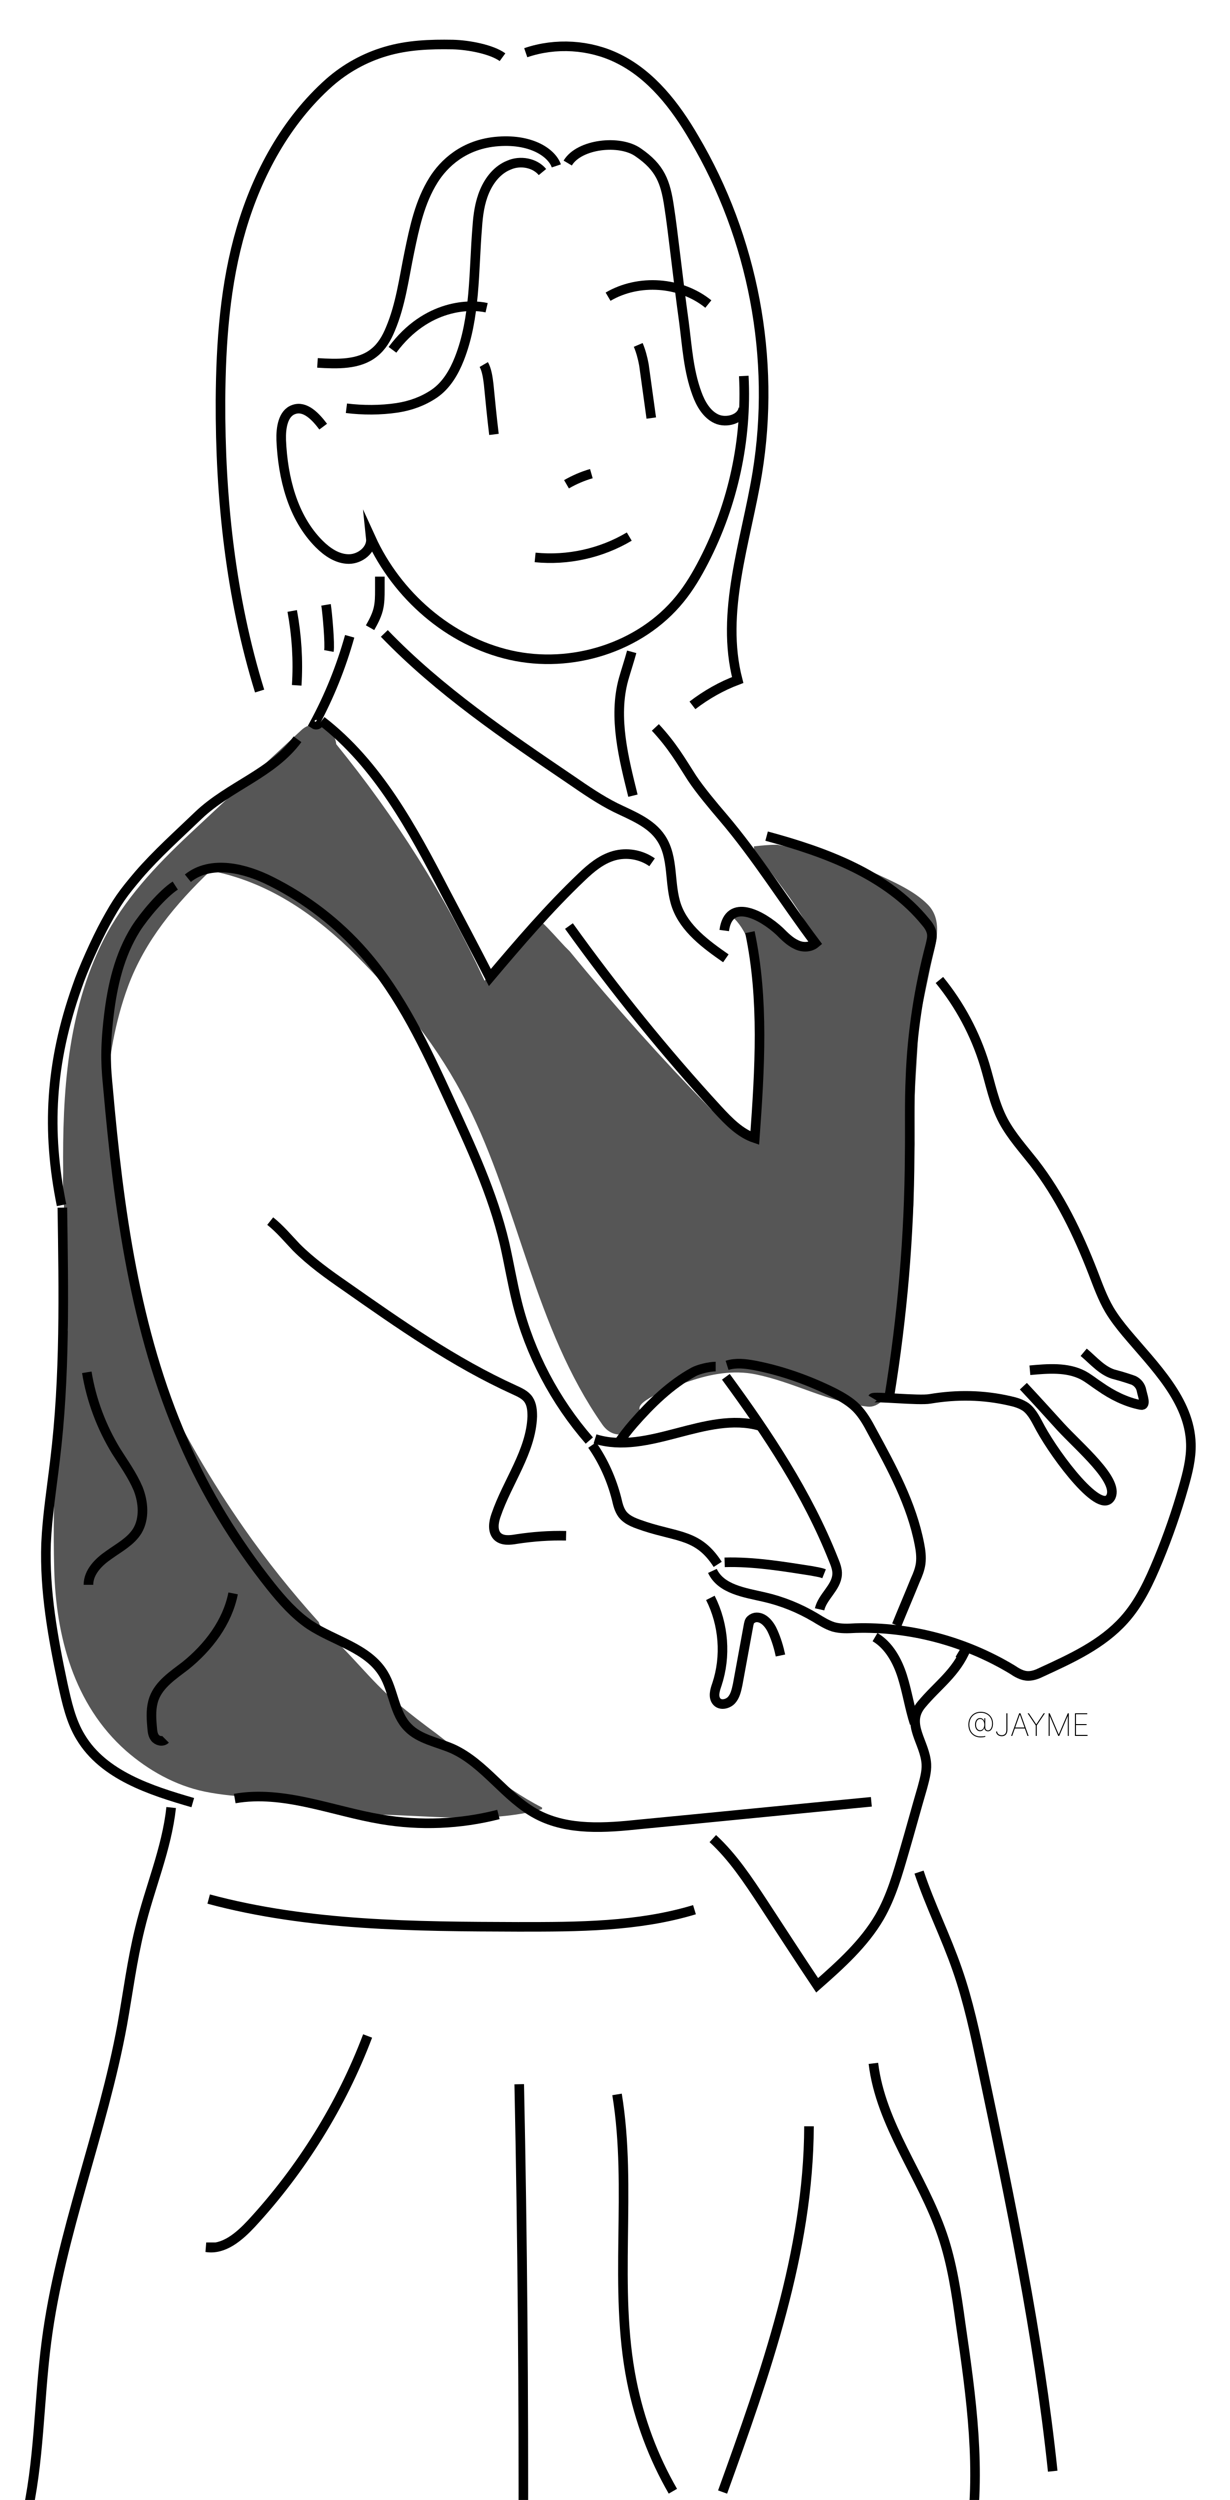<svg width="385" height="782" viewBox="0 0 385 782" fill="none" xmlns="http://www.w3.org/2000/svg">
<path d="M290.472 283.022C286.262 278.676 279.501 275.735 273.633 273.051C270.699 272.028 267.765 270.878 264.831 269.855C261.131 268.577 256.922 267.043 252.712 265.765C249.523 265.381 246.461 264.87 243.272 264.231C240.848 264.231 238.424 264.486 236 264.742C235.873 266.787 236.638 269.088 238.935 270.75C239.7 271.261 240.338 271.901 240.976 272.412C244.93 277.653 248.885 282.894 252.202 288.519C252.584 290.948 252.967 293.376 253.222 295.805C250.926 294.783 248.63 293.632 246.461 292.482C244.165 290.436 241.996 288.391 239.572 286.473C237.021 284.3 233.066 283.789 230.515 286.473C230.26 286.729 230.005 286.985 229.877 287.368C232.046 289.541 233.704 292.609 234.725 295.677C234.98 296.317 235.363 296.828 235.49 297.467C235.745 297.978 236 298.49 236.128 299.001C236.256 299.385 236.256 299.768 236.383 300.152C236.511 300.663 236.511 301.046 236.638 301.558C236.893 303.092 237.149 304.626 237.404 306.16C237.404 306.415 237.404 306.671 237.404 307.055C238.424 317.537 239.317 328.147 238.424 338.629C237.914 344.126 237.021 349.495 235.873 354.992C234.98 354.608 233.959 354.097 233.066 353.714C231.153 352.435 229.239 351.157 227.326 349.879C225.795 348.856 224.137 347.961 222.606 347.066C207.17 331.215 192.372 314.725 178.34 297.595C177.829 297.084 177.319 296.572 176.809 296.061C174.513 293.632 172.217 290.948 169.793 288.647C169.665 288.519 169.665 288.519 169.538 288.391C169.41 288.519 169.282 288.647 169.027 288.774C168.645 289.158 168.262 289.414 167.879 289.797C166.859 290.82 165.711 291.842 164.562 292.609C159.842 296.956 155.505 301.686 151.678 306.799C139.432 280.21 123.741 255.538 105.243 232.784C104.861 228.182 98.737 224.219 94.272 228.437C82.536 239.303 70.8 250.169 59.191 261.035C48.731 270.878 38.781 281.36 32.275 294.271C21.049 316.642 19.518 341.953 19.773 366.625C19.645 370.204 19.773 373.911 20.028 377.49C20.411 390.402 20.793 403.313 21.176 416.224C20.666 416.991 20.411 417.886 20.283 419.036C17.859 442.813 16.328 466.846 16.966 490.75C17.477 511.715 23.09 533.191 39.418 547.636C46.434 553.772 54.854 558.502 64.039 560.419C74.627 562.592 85.725 562.081 96.314 563.999C102.309 565.021 108.433 566.427 114.428 567.706C114.556 567.706 114.556 567.706 114.683 567.706C115.066 567.578 115.449 567.578 115.959 567.578C133.691 567.706 152.443 570.646 169.665 565.916C169.665 565.788 169.665 565.533 169.665 565.405C163.159 562.081 157.163 557.863 151.423 553.388C146.448 549.809 141.6 546.23 136.753 542.395C132.415 539.199 128.206 536.003 124.123 532.552C115.831 525.649 109.581 516.828 101.416 509.925C100.523 509.158 100.013 508.263 99.758 507.369C91.338 498.037 83.557 488.322 76.413 478.095C66.08 463.266 56.895 447.543 49.241 431.052C46.817 417.758 42.608 404.975 39.036 391.936C37.888 375.701 36.484 359.338 33.295 343.487C33.295 343.359 33.167 343.231 33.167 342.976C34.06 331.215 35.974 319.71 40.056 308.589C45.414 294.143 54.982 282.766 65.952 272.284C66.335 272.412 66.845 272.668 67.356 272.668C84.832 276.375 99.248 286.601 111.622 299.001C125.144 312.551 137.518 327.891 146.065 345.021C162.521 377.618 167.241 415.201 188.545 445.625C192.883 451.889 201.174 447.799 200.154 440.64C199.771 437.444 214.059 432.586 215.717 432.075C222.478 429.774 229.495 428.496 236.511 429.902C248.502 432.331 259.218 438.595 271.592 440.001C274.909 440.384 278.225 436.805 277.97 433.609C277.97 432.842 277.843 432.075 277.843 431.308C282.563 413.539 284.731 395.259 285.88 376.979C285.88 373.016 286.007 368.926 286.007 364.835C286.007 364.451 286.007 364.196 286.135 363.812C286.007 361.767 286.007 359.722 286.262 357.804C286.262 357.293 286.135 356.782 286.135 356.27C285.624 344.254 287.283 332.238 287.41 320.349C287.41 319.327 287.665 318.432 288.048 317.665C289.069 312.551 290.217 307.438 291.237 302.325C292.513 296.189 295.575 288.263 290.472 283.022Z" fill="#565656"/>
<path d="M101.161 133.457C98.865 130.389 95.548 126.81 91.976 128.088C88.532 129.239 87.894 133.969 88.022 137.676C88.532 149.437 91.594 161.836 99.886 170.146C102.437 172.702 105.626 174.875 109.198 174.875C112.77 174.875 116.469 171.935 116.087 168.356C124.251 186.252 140.58 200.57 159.715 204.916C178.85 209.262 200.409 202.615 212.783 187.403C215.717 183.824 218.141 179.733 220.31 175.514C229.495 157.746 233.832 137.548 232.811 117.606" stroke="black" stroke-width="3" stroke-miterlimit="10"/>
<path d="M174.13 51.9C172.855 48.065 166.731 43.463 156.016 44.23C145.045 44.997 138.794 51.389 135.732 56.247C131.395 63.15 129.737 71.075 128.078 79.129C126.42 87.182 125.399 95.364 122.21 102.906C121.062 105.718 119.531 108.402 117.107 110.32C112.387 114.155 105.499 113.899 99.376 113.516" stroke="black" stroke-width="3" stroke-miterlimit="10"/>
<path d="M157.291 17.897C153.975 15.468 146.831 14.062 141.728 13.934C134.584 13.806 127.568 14.062 120.679 16.107C114.173 18.024 108.178 21.348 103.075 25.822C89.553 37.839 80.623 54.329 75.52 71.587C70.418 88.844 69.142 107.124 69.014 125.148C68.887 155.828 72.204 186.892 81.261 216.165" stroke="black" stroke-width="3" stroke-miterlimit="10"/>
<path d="M164.562 16.491C173.875 13.295 184.591 13.934 193.393 18.28C203.853 23.394 211.38 33.109 217.248 43.208C235.745 74.399 242.889 112.237 237.021 148.031C233.449 169.634 225.412 191.494 230.898 212.714C225.795 214.632 221.075 217.316 216.738 220.64" stroke="black" stroke-width="3" stroke-miterlimit="10"/>
<path d="M177.702 51.005C181.274 44.997 194.031 43.591 199.771 47.682C206.66 52.412 208.318 56.886 209.467 64.811C210.615 72.098 212.145 86.799 214.059 100.605C215.08 108.402 215.462 115.817 218.141 123.103C219.289 126.299 221.203 129.623 224.264 131.029C227.326 132.435 232.174 131.157 232.684 127.705" stroke="black" stroke-width="3" stroke-miterlimit="10"/>
<path d="M197.73 203.894C196.965 206.706 195.944 209.774 195.179 212.458C191.862 224.475 195.306 237.514 198.113 248.891" stroke="black" stroke-width="3" stroke-miterlimit="10"/>
<path d="M109.453 199.036C106.774 208.623 103.075 217.827 98.355 226.52C98.737 226.776 99.503 226.776 99.758 226.264" stroke="black" stroke-width="3" stroke-miterlimit="10"/>
<path d="M120.296 198.141C137.518 216.037 158.312 230.099 178.85 244.033C183.315 247.101 187.78 250.169 192.627 252.598C197.858 255.154 203.726 257.327 206.915 262.185C210.997 268.321 209.339 276.502 211.763 283.405C214.314 290.564 220.947 295.422 227.198 299.768" stroke="black" stroke-width="3" stroke-miterlimit="10"/>
<path d="M100.651 225.497C118.255 239.048 129.099 259.245 139.304 278.931C144.024 287.88 148.744 296.828 153.336 305.776C162.521 294.911 171.706 284.173 182.039 274.329C184.973 271.517 188.162 268.833 192.117 267.682C196.199 266.532 200.664 267.299 204.108 269.727" stroke="black" stroke-width="3" stroke-miterlimit="10"/>
<path d="M205.129 227.542C210.487 233.295 213.166 238.025 216.61 243.394C219.161 247.229 223.244 252.086 226.305 255.666C236.766 267.938 245.568 282.127 255.263 295.038C253.605 296.444 251.053 296.444 249.14 295.422C247.226 294.527 245.568 292.865 244.037 291.331C238.552 286.218 228.091 280.593 226.688 291.075" stroke="black" stroke-width="3" stroke-miterlimit="10"/>
<path d="M178.084 289.669C192.5 309.739 208.063 329.042 224.774 347.194C228.091 350.774 231.663 354.481 236.255 356.015C237.786 334.539 239.19 312.679 234.725 291.587" stroke="black" stroke-width="3" stroke-miterlimit="10"/>
<path d="M93.124 231.25C85.215 241.988 71.821 245.823 62.125 255.027C55.875 261.035 48.986 267.171 43.373 273.69C38.398 279.571 36.739 281.872 33.04 288.647C30.233 293.76 25.896 303.348 24.11 308.716C15.691 332.493 14.543 353.714 19.263 376.979" stroke="black" stroke-width="3" stroke-miterlimit="10"/>
<path d="M58.809 274.713C65.952 268.96 76.668 271.517 84.96 275.736C95.931 281.232 105.881 288.902 113.918 298.106C125.527 311.401 133.181 327.764 140.58 343.871C147.341 358.571 154.229 373.272 157.929 388.996C159.332 395.132 160.353 401.395 161.883 407.531C165.838 423.383 173.747 438.339 184.463 450.611" stroke="black" stroke-width="3" stroke-miterlimit="10"/>
<path d="M239.955 261.546C258.452 266.532 277.588 273.562 289.707 288.391C290.6 289.414 291.365 290.564 291.62 291.843C291.875 293.121 291.493 294.399 291.237 295.55C287.665 309.1 285.497 323.034 284.987 336.968C284.604 345.021 284.859 353.202 284.731 361.256C284.604 386.567 282.435 411.878 278.353 436.933" stroke="black" stroke-width="3" stroke-miterlimit="10"/>
<path d="M294.044 306.543C300.423 314.341 305.27 323.417 308.204 333.005C309.99 338.885 311.138 345.149 314.072 350.646C316.624 355.375 320.323 359.466 323.64 363.684C331.677 374.039 337.417 385.927 342.137 398.072C343.668 402.034 345.071 405.997 347.24 409.704C348.771 412.261 350.557 414.562 352.47 416.863C361.272 427.345 372.371 437.955 372.754 451.633C372.881 456.235 371.733 460.71 370.457 465.184C368.289 472.854 365.61 480.524 362.548 487.938C359.742 494.713 356.68 501.36 351.832 506.729C344.944 514.399 335.376 518.746 325.936 523.092C324.66 523.731 323.257 524.243 321.854 524.243C319.94 524.243 318.282 523.22 316.751 522.197C302.081 513.377 284.859 508.775 267.765 509.286C265.469 509.414 263.173 509.542 260.876 508.903C258.835 508.263 257.049 507.113 255.136 505.962C250.161 503.022 244.803 500.849 239.19 499.571C233.067 498.165 225.668 497.142 222.989 491.39" stroke="black" stroke-width="3" stroke-miterlimit="10"/>
<path d="M193.393 451.634C194.923 449.46 196.454 447.415 198.24 445.37C203.726 439.106 209.849 433.098 217.12 429.135C218.779 428.24 222.095 427.473 224.009 427.473" stroke="black" stroke-width="3" stroke-miterlimit="10"/>
<path d="M227.581 427.09C230.388 426.195 233.322 426.578 236.128 427.09C244.803 428.751 253.35 431.819 261.259 435.782C263.683 437.06 266.107 438.467 268.02 440.384C270.061 442.429 271.592 445.114 272.995 447.798C279.119 459.048 285.369 470.425 287.793 483.08C288.176 484.998 288.431 487.043 288.176 489.088C287.921 490.878 287.283 492.54 286.517 494.202C284.604 498.932 282.563 503.661 280.649 508.391" stroke="black" stroke-width="3" stroke-miterlimit="10"/>
<path d="M227.198 430.669C240.338 448.566 252.712 467.229 260.876 487.81C261.514 489.344 262.152 491.006 262.024 492.54C261.769 496.631 257.432 499.443 256.539 503.406" stroke="black" stroke-width="3" stroke-miterlimit="10"/>
<path d="M273.123 437.316C273.505 436.677 287.665 438.211 291.11 437.572C299.529 436.166 307.821 436.294 316.113 438.211C317.899 438.595 319.557 439.106 321.088 440.129C323.257 441.79 324.405 444.475 325.681 446.776C330.656 455.852 344.688 474.516 347.75 468.124C350.046 462.883 338.055 452.912 331.931 446.265C328.104 442.046 324.277 437.828 320.323 433.609" stroke="black" stroke-width="3" stroke-miterlimit="10"/>
<path d="M322.364 428.624C327.977 428.112 333.973 427.601 338.948 430.158C340.862 431.18 342.52 432.586 344.306 433.737C348.133 436.421 352.47 438.595 357.063 439.489C358.976 439.873 357.573 436.421 357.318 435.015C357.063 433.609 356.17 432.459 354.894 431.819C354.639 431.692 351.195 430.541 349.154 430.03C345.199 429.135 342.265 425.556 339.203 422.999" stroke="black" stroke-width="3" stroke-miterlimit="10"/>
<path d="M54.854 277.014C50.9 279.571 45.159 286.346 42.48 290.564C37.377 298.746 35.209 308.077 34.061 317.665C32.657 329.298 33.295 334.794 33.805 340.291C37.122 378.002 42.225 416.224 57.406 450.867C64.422 467.101 73.734 482.313 84.705 496.119C88.277 500.594 92.231 505.068 96.951 508.264C104.733 513.377 115.194 515.55 120.041 523.604C123.231 528.845 123.358 536.003 127.695 540.35C131.267 544.057 136.88 544.952 141.6 546.997C151.806 551.599 158.184 562.337 168.134 567.578C177.83 572.691 189.566 571.796 200.409 570.646C224.519 568.345 248.63 565.916 272.74 563.615" stroke="black" stroke-width="3" stroke-miterlimit="10"/>
<path d="M223.116 575.12C229.367 580.873 234.087 588.031 238.807 595.19C244.42 603.755 250.033 612.447 255.774 621.012C263.045 614.621 270.444 607.973 275.292 599.664C278.991 593.272 281.032 585.986 283.073 578.955C284.987 572.436 286.773 565.788 288.686 559.269C289.324 556.84 290.089 554.283 289.962 551.855C289.579 544.952 283.328 539.327 288.431 533.191C293.534 527.055 299.274 523.348 302.463 515.55C301.826 516.701 301.06 517.851 300.422 519.002" stroke="black" stroke-width="3" stroke-miterlimit="10"/>
<path d="M222.351 499.826C226.56 508.136 227.326 518.107 224.392 526.927C223.754 528.717 223.116 530.89 224.392 532.296C225.54 533.574 227.836 533.063 228.984 531.785C230.132 530.506 230.515 528.717 230.898 526.927C232.046 520.663 233.194 514.399 234.342 508.136C234.47 507.752 234.47 507.369 234.725 506.985C235.107 506.474 235.745 506.09 236.383 505.962C238.934 505.579 240.975 508.136 241.996 510.564C243.017 512.865 243.782 515.422 244.292 517.851" stroke="black" stroke-width="3" stroke-miterlimit="10"/>
<path d="M84.577 381.965C87.639 384.393 90.063 387.334 92.742 390.146C97.334 394.748 102.692 398.583 108.05 402.29C125.016 414.179 142.11 426.195 160.99 434.76C162.649 435.527 164.435 436.294 165.455 437.828C166.476 439.362 166.603 441.279 166.603 443.069C166.221 454.062 158.822 463.522 155.25 474.004C154.484 476.177 154.102 478.862 155.632 480.524C157.163 482.058 159.587 481.802 161.756 481.419C166.858 480.652 171.961 480.268 177.191 480.396" stroke="black" stroke-width="3" stroke-miterlimit="10"/>
<path d="M185.356 452.017C188.928 457.13 191.479 462.883 193.01 468.891C193.393 470.553 193.775 472.215 194.796 473.621C196.454 475.794 199.261 476.561 201.812 477.456C212.4 480.907 218.651 480.012 224.647 489.344" stroke="black" stroke-width="3" stroke-miterlimit="10"/>
<path d="M226.815 488.705C236 488.449 245.058 489.983 254.115 491.39C255.263 491.645 256.666 491.773 257.942 492.284" stroke="black" stroke-width="3" stroke-miterlimit="10"/>
<path d="M186.249 450.1C202.96 455.341 220.947 441.279 237.786 446.009" stroke="black" stroke-width="3" stroke-miterlimit="10"/>
<path d="M60.339 563.871C47.072 560.036 32.402 555.306 25.258 543.417C22.196 538.432 20.921 532.552 19.645 526.799C16.584 512.354 13.905 497.653 14.415 482.825C14.797 474.132 16.201 465.439 17.221 456.747C20.41 430.541 19.9 404.08 19.517 377.746" stroke="black" stroke-width="3" stroke-miterlimit="10"/>
<path d="M27.172 429.263C28.575 437.955 31.764 446.392 36.357 453.934C38.781 457.769 41.459 461.477 43.245 465.695C44.904 469.914 45.286 475.027 42.99 478.862C40.949 482.186 37.25 484.103 34.06 486.404C30.871 488.577 27.682 491.773 27.682 495.736" stroke="black" stroke-width="3" stroke-miterlimit="10"/>
<path d="M72.969 498.42C71.183 507.497 65.187 515.294 58.043 521.047C54.216 523.987 49.879 526.799 48.22 531.273C47.2 534.086 47.328 537.026 47.583 539.966C47.71 541.244 47.71 542.523 48.476 543.545C49.241 544.568 50.899 544.952 51.792 544.057" stroke="black" stroke-width="3" stroke-miterlimit="10"/>
<path d="M53.578 565.405C52.175 578.444 46.817 590.588 43.756 603.371C41.332 613.214 40.056 623.313 38.27 633.284C32.147 666.776 18.88 698.734 14.543 732.482C12.119 751.146 12.374 770.193 8.037 788.473" stroke="black" stroke-width="3" stroke-miterlimit="10"/>
<path d="M287.666 585.602C291.11 595.957 296.085 605.8 299.657 616.154C303.101 625.997 305.27 636.352 307.439 646.579C316.241 688.508 325.043 730.437 329.508 773.005" stroke="black" stroke-width="3" stroke-miterlimit="10"/>
<path d="M73.479 562.592C88.787 559.908 104.095 566.555 119.403 569.112C131.522 571.157 144.024 570.646 156.015 567.578" stroke="black" stroke-width="3" stroke-miterlimit="10"/>
<path d="M65.314 594.039C96.696 602.476 129.736 602.604 162.266 602.732C180.763 602.732 199.643 602.732 217.375 597.363" stroke="black" stroke-width="3" stroke-miterlimit="10"/>
<path d="M115.066 636.863C106.902 658.467 94.4 678.537 78.709 695.539C74.882 699.629 70.035 703.848 64.549 702.953C65.57 702.953 66.463 702.953 67.483 702.953" stroke="black" stroke-width="3" stroke-miterlimit="10"/>
<path d="M162.521 651.948C163.542 700.396 163.925 748.717 163.797 797.166" stroke="black" stroke-width="3" stroke-miterlimit="10"/>
<path d="M193.138 655.143C197.985 684.801 191.862 715.48 197.73 744.882C200.154 757.026 204.491 768.659 210.615 779.269" stroke="black" stroke-width="3" stroke-miterlimit="10"/>
<path d="M253.222 665.114C253.095 704.487 239.572 742.453 226.178 779.525" stroke="black" stroke-width="3" stroke-miterlimit="10"/>
<path d="M273.378 645.428C275.674 664.603 288.686 680.71 294.937 698.99C297.999 707.938 299.402 717.526 300.677 726.858C303.994 749.74 307.311 773.133 303.484 795.887" stroke="black" stroke-width="3" stroke-miterlimit="10"/>
<path d="M91.466 191.11C92.869 198.78 93.379 206.578 92.869 214.376" stroke="black" stroke-width="3" stroke-miterlimit="10"/>
<path d="M102.054 189.193C102.437 191.494 103.33 201.592 102.947 203.638" stroke="black" stroke-width="3" stroke-miterlimit="10"/>
<path d="M122.848 109.425C133.563 94.98 147.341 95.108 152.316 96.258" stroke="black" stroke-width="3" stroke-miterlimit="10"/>
<path d="M190.331 92.807C199.899 87.182 213.038 88.077 221.713 95.108" stroke="black" stroke-width="3" stroke-miterlimit="10"/>
<path d="M151.423 114.027C152.316 115.561 152.699 117.99 152.954 120.163C153.464 125.404 153.974 130.645 154.612 135.886" stroke="black" stroke-width="3" stroke-miterlimit="10"/>
<path d="M199.771 107.891C200.536 109.681 201.174 111.982 201.557 114.155C202.322 119.652 203.088 125.276 203.853 130.773" stroke="black" stroke-width="3" stroke-miterlimit="10"/>
<path d="M177.319 151.482C179.743 150.076 182.422 148.925 185.101 148.158" stroke="black" stroke-width="3" stroke-miterlimit="10"/>
<path d="M167.497 174.364C177.702 175.387 188.163 173.086 196.965 167.844" stroke="black" stroke-width="3" stroke-miterlimit="10"/>
<path d="M118.893 180.372C118.893 181.778 118.893 183.185 118.893 184.463C118.893 186.508 118.893 188.554 118.383 190.599C117.873 192.644 116.852 194.562 115.832 196.351" stroke="black" stroke-width="3" stroke-miterlimit="10"/>
<path d="M273.888 512.098C278.225 514.655 280.904 519.513 282.435 524.37C283.966 529.228 284.731 534.341 286.262 539.071" stroke="black" stroke-width="3" stroke-miterlimit="10"/>
<path d="M169.793 53.818C167.369 50.878 162.777 50.111 159.332 51.645C155.76 53.051 153.209 56.247 151.678 59.826C150.147 63.405 149.637 67.24 149.382 71.075C148.234 84.881 148.872 99.326 143.769 112.237C142.111 116.456 139.687 120.547 135.987 123.103C132.415 125.532 128.461 126.938 124.251 127.577C119.148 128.344 113.535 128.344 108.433 127.705" stroke="black" stroke-width="3" stroke-miterlimit="10"/>
<path d="M306.762 541.535C306.456 541.535 306.184 541.449 305.946 541.276C305.712 541.101 305.528 540.856 305.395 540.544C305.264 540.231 305.199 539.872 305.199 539.465C305.199 539.064 305.264 538.71 305.395 538.4C305.528 538.088 305.712 537.845 305.946 537.673C306.184 537.5 306.456 537.414 306.762 537.414C307.081 537.414 307.357 537.508 307.592 537.697C307.826 537.886 307.986 538.13 308.07 538.43H308.09V537.473H308.393V540.285C308.396 540.594 308.474 540.837 308.627 541.013C308.783 541.188 308.988 541.275 309.242 541.271C309.499 541.271 309.724 541.184 309.916 541.008C310.108 540.832 310.256 540.583 310.36 540.261C310.468 539.938 310.521 539.562 310.521 539.133C310.521 538.479 310.372 537.896 310.072 537.385C309.773 536.874 309.353 536.475 308.812 536.188C308.275 535.899 307.657 535.754 306.957 535.754C306.267 535.754 305.653 535.913 305.116 536.232C304.579 536.548 304.161 536.988 303.861 537.551C303.562 538.114 303.412 538.752 303.412 539.465C303.412 540.197 303.557 540.845 303.847 541.408C304.136 541.968 304.548 542.403 305.082 542.712C305.619 543.021 306.241 543.176 306.947 543.176C307.221 543.176 307.471 543.163 307.699 543.137C307.93 543.114 308.161 543.075 308.393 543.02V543.312C308.181 543.361 307.948 543.399 307.694 543.425C307.44 543.454 307.195 543.469 306.957 543.469C306.195 543.469 305.523 543.303 304.94 542.971C304.361 542.635 303.91 542.165 303.588 541.56C303.269 540.954 303.109 540.256 303.109 539.465C303.109 538.693 303.274 538.005 303.603 537.399C303.931 536.791 304.387 536.315 304.97 535.974C305.556 535.632 306.218 535.461 306.957 535.461C307.709 535.461 308.376 535.617 308.959 535.93C309.545 536.242 310.001 536.677 310.326 537.233C310.652 537.79 310.814 538.423 310.814 539.133C310.814 539.621 310.749 540.049 310.619 540.417C310.489 540.782 310.305 541.065 310.067 541.267C309.83 541.465 309.555 541.564 309.242 541.564C309.034 541.564 308.845 541.521 308.676 541.433C308.507 541.345 308.37 541.221 308.266 541.062C308.165 540.899 308.108 540.712 308.095 540.5H308.08C307.986 540.806 307.821 541.055 307.587 541.247C307.353 541.436 307.077 541.532 306.762 541.535ZM305.502 539.465C305.502 539.813 305.556 540.121 305.663 540.388C305.771 540.655 305.922 540.863 306.117 541.013C306.312 541.159 306.54 541.232 306.801 541.232C307.055 541.232 307.279 541.156 307.475 541.003C307.673 540.85 307.826 540.638 307.934 540.368C308.044 540.098 308.1 539.797 308.1 539.465C308.096 539.133 308.039 538.833 307.929 538.566C307.821 538.299 307.67 538.09 307.475 537.937C307.279 537.784 307.055 537.707 306.801 537.707C306.544 537.707 306.316 537.78 306.117 537.927C305.922 538.073 305.771 538.28 305.663 538.547C305.556 538.814 305.502 539.12 305.502 539.465ZM315.326 535.93V541.096C315.323 541.551 315.243 541.929 315.087 542.229C314.931 542.528 314.719 542.748 314.452 542.888C314.188 543.028 313.891 543.098 313.559 543.098C313.23 543.098 312.93 543.034 312.66 542.907C312.393 542.78 312.183 542.604 312.03 542.38C311.877 542.155 311.801 541.903 311.801 541.623H312.123C312.123 541.844 312.185 542.045 312.309 542.224C312.436 542.399 312.608 542.538 312.826 542.639C313.048 542.736 313.292 542.785 313.559 542.785C313.982 542.788 314.327 542.655 314.594 542.385C314.861 542.111 314.994 541.682 314.994 541.096V535.93H315.326ZM316.488 543L319.018 535.93H319.418L321.957 543H321.615L320.785 540.676H317.66L316.83 543H316.488ZM320.678 540.363L319.242 536.34H319.203L317.768 540.363H320.678ZM322.045 535.93L324.34 539.367H324.379L326.674 535.93H327.064L324.516 539.719V543H324.193V539.719L321.654 535.93H322.045ZM328.568 535.93L331.381 542.521H331.41L334.223 535.93H334.545V543H334.232V536.779H334.203L331.547 543H331.244L328.588 536.779H328.559V543H328.236V535.93H328.568ZM336.469 535.93H340.326V536.232H336.791V539.309H340.111V539.621H336.791V542.688H340.414V543H336.469V535.93Z" fill="black"/>
</svg>
